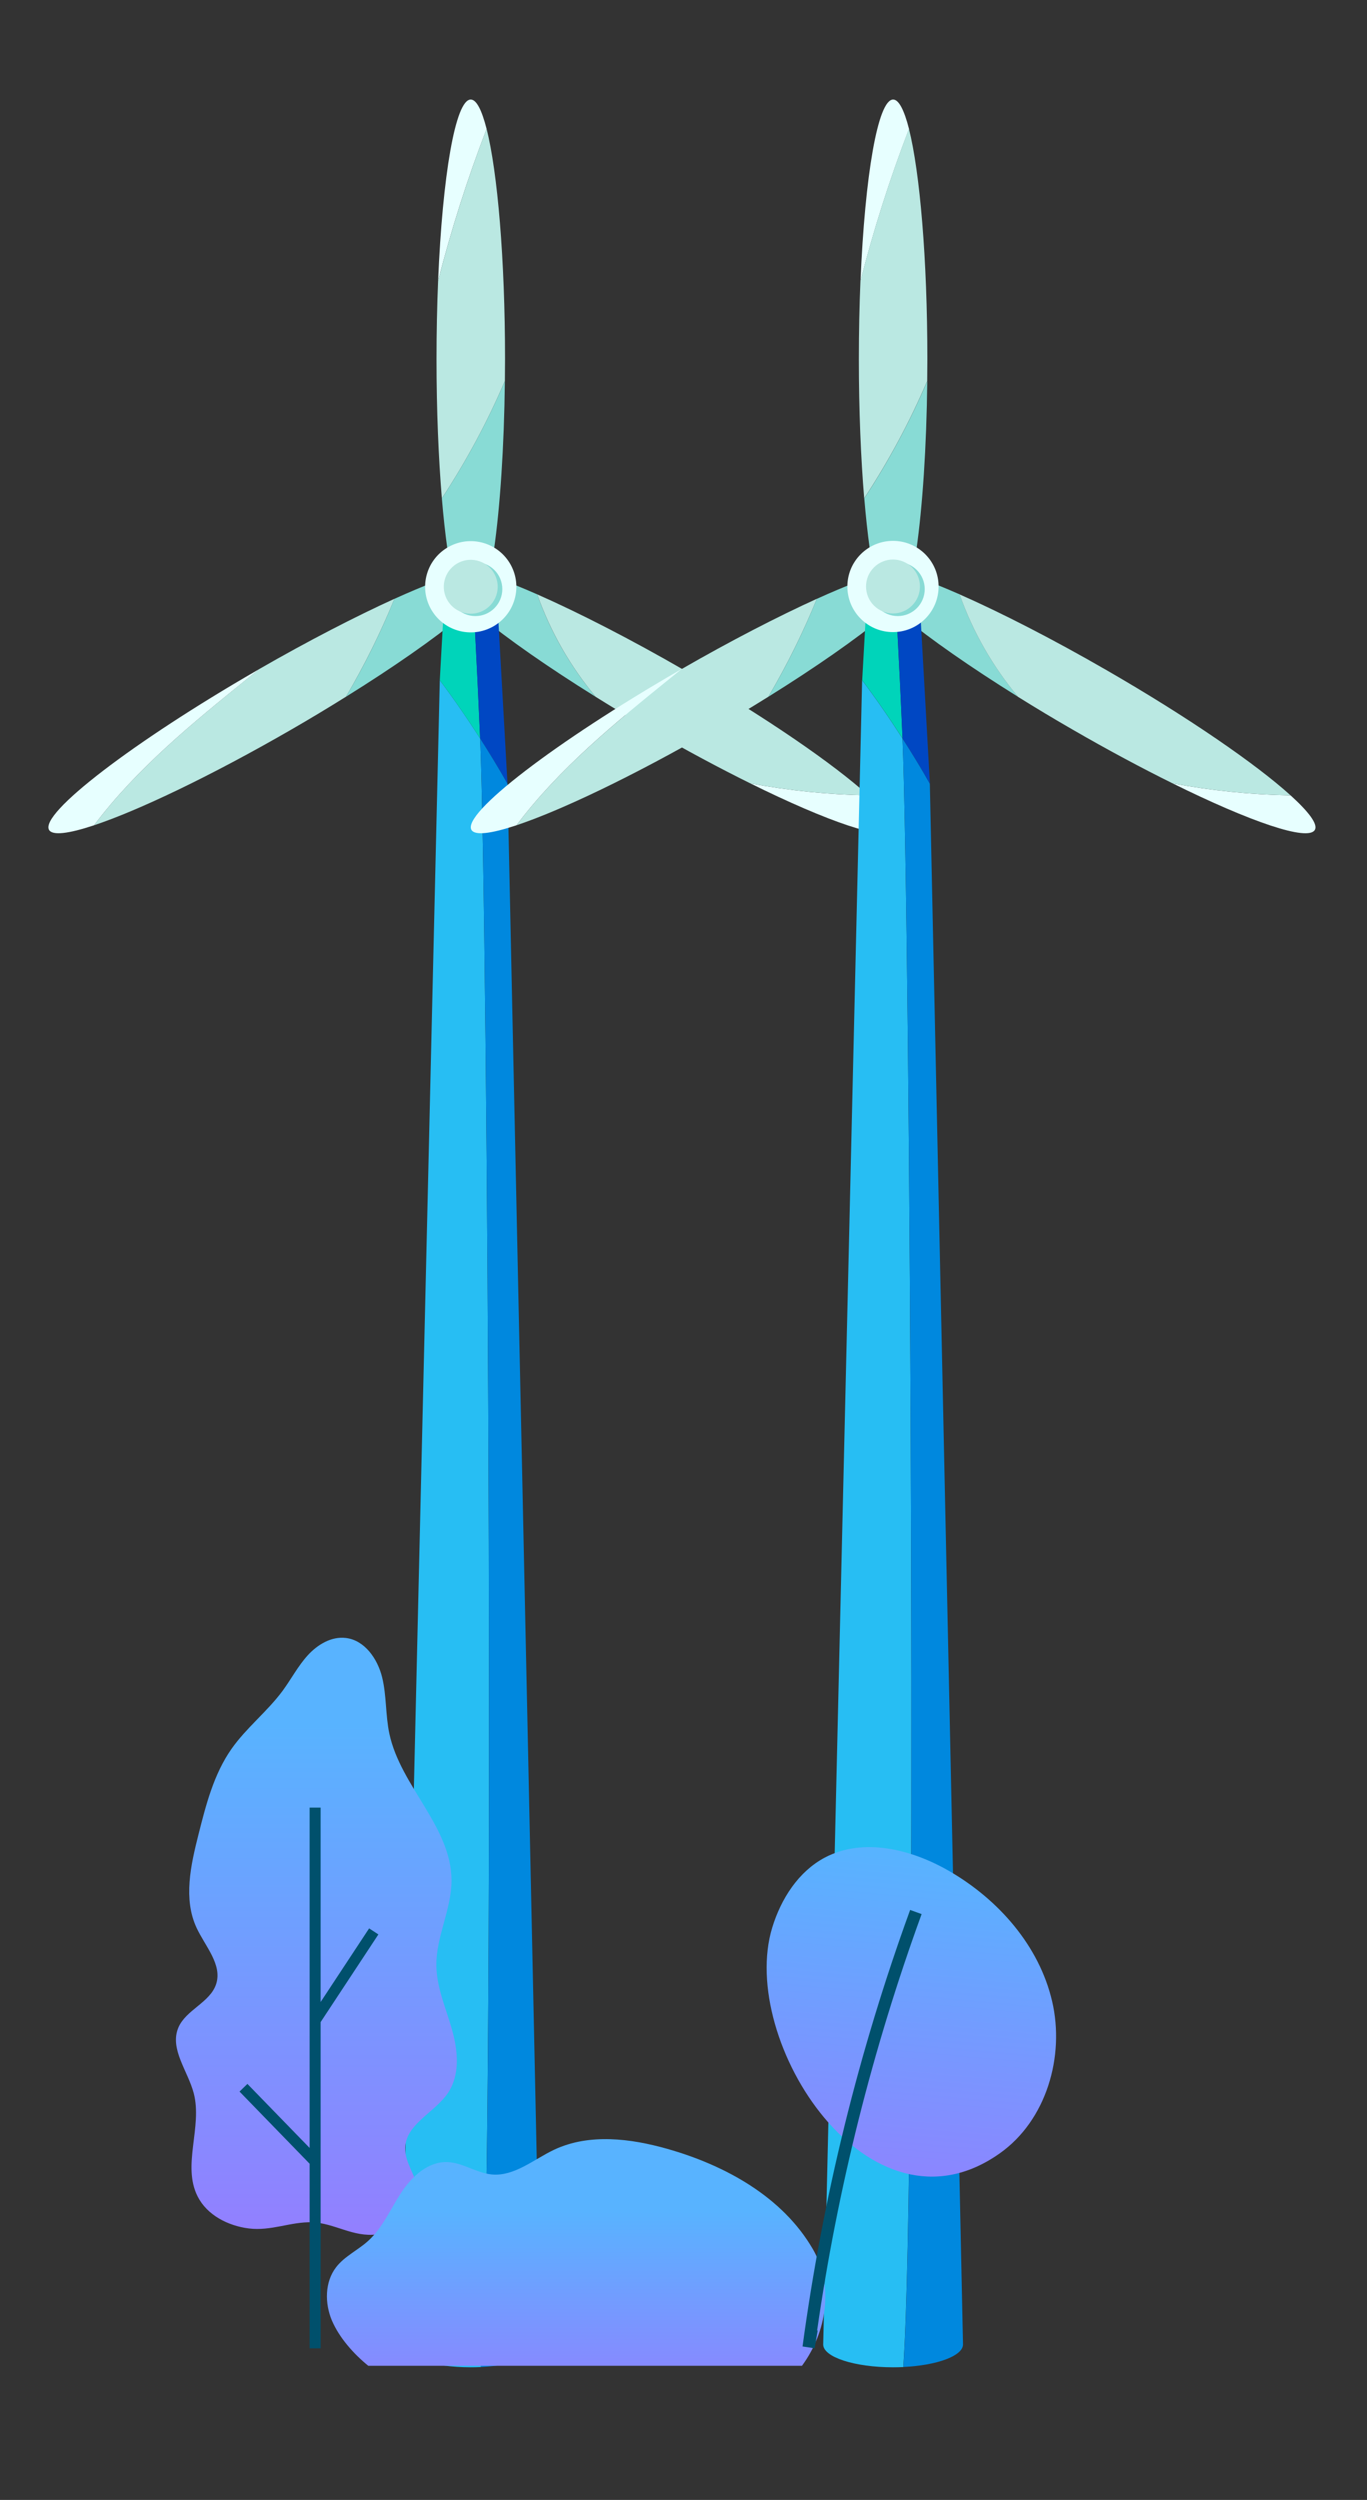 <?xml version="1.0" encoding="utf-8"?>
<!-- Generator: Adobe Illustrator 27.6.1, SVG Export Plug-In . SVG Version: 6.00 Build 0)  -->
<svg version="1.1" id="layer" xmlns="http://www.w3.org/2000/svg" xmlns:xlink="http://www.w3.org/1999/xlink" x="0px" y="0px"
	 viewBox="0 0 171.39 313.43" style="enable-background:new 0 0 171.39 313.43;" xml:space="preserve">
<rect x="0" y="0" width="171.39" height="313.43" fill="#333333" stroke="none"/>
<style type="text/css">
	.st0{fill:#BAE8E2;}
	.st1{fill:#E7FFFF;}
	.st2{fill:#88DBD5;}
	.st3{fill:#27BEF3;}
	.st4{fill:#00D4BA;}
	.st5{fill:#0047C3;}
	.st6{fill:#0088DE;}
	.st7{fill:url(#SVGID_1_);}
	.st8{fill:#00506C;}
	.st9{fill:url(#SVGID_00000014601902360312510530000003536126822280056982_);}
	.st10{fill:url(#SVGID_00000094618200126536182390000002812985705195901586_);}
</style>
<g id="layer2">
</g>
<g id="layer3">
</g>
<g>
	<g>
		<path class="st0" d="M32.49,83.89c-0.46,0.37-0.93,0.75-1.39,1.12c-6.93,5.61-14,11.38-19.31,18.46
			c5.61-1.87,14.74-6.23,24.7-11.98c2.41-1.39,4.7-2.77,6.89-4.14c2.32-3.94,4.35-8.04,6.08-12.28
			C44.57,77.3,38.7,80.32,32.49,83.89z"/>
		<path class="st1" d="M31.11,85.01c0.46-0.37,0.93-0.75,1.39-1.12c-0.1,0.06-0.2,0.11-0.3,0.17C16.63,93.05,4.97,102,6.15,104.05
			c0.43,0.74,2.48,0.47,5.64-0.58C17.1,96.39,24.17,90.62,31.11,85.01z"/>
		<path class="st2" d="M62.53,71.5c-0.7-1.22-5.8,0.29-13.08,3.58c-1.72,4.23-3.75,8.34-6.08,12.28
			C55.34,79.91,63.54,73.24,62.53,71.5z"/>
	</g>
	<g>
		<path class="st1" d="M59.02,12.48c-1.92,0-3.54,9.55-4.09,22.73c1.66-6.46,3.68-12.82,6.08-19.04
			C60.41,13.81,59.74,12.48,59.02,12.48z"/>
		<path class="st0" d="M54.93,35.21c-0.13,3.1-0.2,6.4-0.2,9.82c0,6.42,0.25,12.41,0.67,17.45c3.06-4.66,5.71-9.58,7.9-14.71
			c0.01-0.91,0.02-1.82,0.02-2.75c0-12.55-0.94-23.43-2.31-28.87C58.61,22.39,56.59,28.75,54.93,35.21z"/>
		<path class="st2" d="M59.02,77.58c2.25,0,4.09-13.11,4.28-29.81c-2.19,5.12-4.84,10.05-7.9,14.71
			C56.16,71.56,57.5,77.58,59.02,77.58z"/>
	</g>
	<g>
		<path class="st2" d="M55.51,71.5c-1,1.74,7.2,8.41,19.18,15.87c-3.18-3.81-5.69-8.17-7.33-12.85
			C60.74,71.61,56.18,70.35,55.51,71.5z"/>
		<path class="st1" d="M108.86,99.72c-4.97-0.09-9.92-0.59-14.8-1.51c9.76,4.83,16.99,7.31,17.84,5.84
			C112.3,103.34,111.15,101.8,108.86,99.72z"/>
		<path class="st0" d="M85.85,84.06c-6.84-3.95-13.3-7.25-18.49-9.54c1.65,4.68,4.15,9.04,7.33,12.85c2.18,1.36,4.47,2.74,6.87,4.12
			c4.41,2.55,8.64,4.81,12.5,6.72c4.88,0.92,9.84,1.42,14.8,1.51C104.52,95.79,96.04,89.94,85.85,84.06z"/>
	</g>
	<g>
		<path class="st3" d="M60.2,92.59c-1.6-2.5-3.28-4.94-5.06-7.31l-4.88,208.66c0,1.58,3.92,2.86,8.76,2.86
			c0.44,0,0.86-0.01,1.28-0.03C62.09,271.24,61.16,115.13,60.2,92.59z"/>
		<path class="st4" d="M59.12,71.33h-3.2l-0.78,13.95c1.78,2.37,3.46,4.81,5.06,7.31C59.76,82.31,59.32,74.56,59.12,71.33z"/>
		<path class="st5" d="M63.63,98.27l-1.51-26.95h-3c0.19,3.23,0.64,10.99,1.07,21.26C61.39,94.45,62.54,96.34,63.63,98.27z"/>
		<path class="st6" d="M60.2,92.59c0.96,22.55,1.89,178.65,0.11,204.17c4.23-0.2,7.48-1.39,7.48-2.83L63.63,98.27
			C62.54,96.34,61.39,94.45,60.2,92.59z"/>
	</g>
	
		<ellipse transform="matrix(0.23 -0.973 0.973 0.23 -26.099 114.08)" class="st1" cx="59.02" cy="73.53" rx="5.72" ry="5.72"/>
	<circle class="st2" cx="59.6" cy="73.86" r="3.38"/>
	
		<ellipse transform="matrix(0.23 -0.973 0.973 0.23 -26.099 114.08)" class="st0" cx="59.02" cy="73.53" rx="3.38" ry="3.38"/>
</g>
<g>
	<g>
		<path class="st0" d="M85.45,83.89c-0.46,0.37-0.93,0.75-1.39,1.12c-6.93,5.61-14,11.38-19.31,18.46
			c5.61-1.87,14.74-6.23,24.7-11.98c2.41-1.39,4.7-2.77,6.89-4.14c2.32-3.94,4.35-8.04,6.08-12.28
			C97.52,77.3,91.65,80.32,85.45,83.89z"/>
		<path class="st1" d="M84.06,85.01c0.46-0.37,0.93-0.75,1.39-1.12c-0.1,0.06-0.2,0.11-0.3,0.17C69.58,93.05,57.92,102,59.11,104.05
			c0.43,0.74,2.48,0.47,5.64-0.58C70.06,96.39,77.12,90.62,84.06,85.01z"/>
		<path class="st2" d="M115.49,71.5c-0.7-1.22-5.8,0.29-13.08,3.58c-1.72,4.23-3.75,8.34-6.08,12.28
			C108.29,79.91,116.49,73.24,115.49,71.5z"/>
	</g>
	<g>
		<path class="st1" d="M111.98,12.48c-1.92,0-3.54,9.55-4.09,22.73c1.66-6.46,3.68-12.82,6.08-19.04
			C113.37,13.81,112.69,12.48,111.98,12.48z"/>
		<path class="st0" d="M107.88,35.21c-0.13,3.1-0.2,6.4-0.2,9.82c0,6.42,0.25,12.41,0.67,17.45c3.06-4.66,5.71-9.58,7.9-14.71
			c0.01-0.91,0.02-1.82,0.02-2.75c0-12.55-0.94-23.43-2.31-28.87C111.56,22.39,109.54,28.75,107.88,35.21z"/>
		<path class="st2" d="M111.98,77.58c2.25,0,4.09-13.11,4.28-29.81c-2.19,5.12-4.84,10.05-7.9,14.71
			C109.12,71.56,110.45,77.58,111.98,77.58z"/>
	</g>
	<g>
		<path class="st2" d="M108.47,71.5c-1,1.74,7.2,8.41,19.18,15.87c-3.18-3.81-5.69-8.17-7.33-12.85
			C113.69,71.61,109.13,70.35,108.47,71.5z"/>
		<path class="st1" d="M161.81,99.72c-4.97-0.09-9.92-0.59-14.8-1.51c9.76,4.83,16.99,7.31,17.84,5.84
			C165.26,103.34,164.1,101.8,161.81,99.72z"/>
		<path class="st0" d="M138.8,84.06c-6.84-3.95-13.3-7.25-18.49-9.54c1.65,4.68,4.15,9.04,7.33,12.85c2.18,1.36,4.47,2.74,6.87,4.12
			c4.41,2.55,8.64,4.81,12.5,6.72c4.88,0.92,9.84,1.42,14.8,1.51C157.47,95.79,148.99,89.94,138.8,84.06z"/>
	</g>
	<g>
		<path class="st3" d="M113.15,92.59c-1.6-2.5-3.28-4.94-5.06-7.31l-4.88,208.66c0,1.58,3.92,2.86,8.76,2.86
			c0.44,0,0.86-0.01,1.28-0.03C115.04,271.24,114.11,115.13,113.15,92.59z"/>
		<path class="st4" d="M112.08,71.33h-3.2l-0.78,13.95c1.78,2.37,3.46,4.81,5.06,7.31C112.71,82.31,112.27,74.56,112.08,71.33z"/>
		<path class="st5" d="M116.59,98.27l-1.51-26.95h-3c0.19,3.23,0.64,10.99,1.07,21.26C114.34,94.45,115.5,96.34,116.59,98.27z"/>
		<path class="st6" d="M113.15,92.59c0.96,22.55,1.89,178.65,0.11,204.17c4.23-0.2,7.48-1.39,7.48-2.83l-4.16-195.66
			C115.5,96.34,114.34,94.45,113.15,92.59z"/>
	</g>
	
		<ellipse transform="matrix(0.707 -0.707 0.707 0.707 -19.196 100.715)" class="st1" cx="111.98" cy="73.53" rx="5.72" ry="5.72"/>
	<circle class="st2" cx="112.56" cy="73.86" r="3.38"/>
	
		<ellipse transform="matrix(0.707 -0.707 0.707 0.707 -19.196 100.715)" class="st0" cx="111.98" cy="73.53" rx="3.38" ry="3.38"/>
</g>
<g>
	<linearGradient id="SVGID_1_" gradientUnits="userSpaceOnUse" x1="39.676" y1="216.141" x2="39.676" y2="288.128">
		<stop  offset="0" style="stop-color:#58B3FF"/>
		<stop  offset="1" style="stop-color:#9A79FF"/>
	</linearGradient>
	<path class="st7" d="M31.18,279.39c-2.6-0.33-5.22-1.67-6.4-4.01c-1.98-3.89,0.62-8.71-0.49-12.94c-0.73-2.79-3.04-5.53-1.94-8.2
		c0.94-2.27,4.02-3.17,4.76-5.52c0.76-2.43-1.38-4.7-2.46-7.01c-1.69-3.62-0.74-7.86,0.24-11.73c0.94-3.73,1.92-7.54,4.12-10.69
		c1.86-2.66,4.49-4.69,6.42-7.3c1.08-1.47,1.93-3.11,3.15-4.45c1.23-1.35,2.97-2.4,4.78-2.18c2.36,0.28,3.98,2.61,4.55,4.93
		c0.57,2.31,0.41,4.75,0.91,7.08c1.4,6.59,7.81,11.69,7.79,18.43c-0.01,3.61-1.94,7.02-1.9,10.63c0.03,2.74,1.19,5.33,1.94,7.96
		c0.76,2.64,1.06,5.67-0.45,7.96c-1.65,2.5-5.28,3.91-5.4,6.9c-0.08,1.94,1.46,3.6,1.63,5.53c0.25,2.73-2.44,5.02-5.17,5.36
		c-3,0.38-5.31-1.42-8.13-1.52C36.48,278.53,33.97,279.75,31.18,279.39z"/>
	<polygon class="st8" points="47.44,242.53 46.28,241.77 40.2,251 40.2,226.63 38.82,226.63 38.82,269.3 31.02,261.27 30.03,262.23 
		38.82,271.28 38.82,294.42 40.2,294.42 40.2,253.52 	"/>
</g>
<g>
	
		<linearGradient id="SVGID_00000078736842206493075660000018001186783897019825_" gradientUnits="userSpaceOnUse" x1="72.235" y1="277.302" x2="72.235" y2="304.947">
		<stop  offset="0" style="stop-color:#58B3FF"/>
		<stop  offset="1" style="stop-color:#9A79FF"/>
	</linearGradient>
	<path style="fill:url(#SVGID_00000078736842206493075660000018001186783897019825_);" d="M100.55,296.61H46.17
		c-1.83-1.49-3.62-3.5-4.55-5.66c-0.92-2.17-0.91-4.85,0.53-6.71c1.06-1.37,2.72-2.12,4-3.28c1.81-1.63,2.79-3.97,4.12-6.01
		c1.33-2.04,3.37-3.96,5.81-3.88c1.93,0.06,3.63,1.36,5.55,1.55c2.85,0.28,5.28-1.89,7.87-3.11c4.38-2.05,9.54-1.41,14.19-0.09
		c7.28,2.07,14.44,6.03,18.23,12.58C104.56,286.57,103.67,292.36,100.55,296.61z"/>
</g>
<g>
	
		<linearGradient id="SVGID_00000168089071006871612550000009867321279178333845_" gradientUnits="userSpaceOnUse" x1="115.897" y1="233.079" x2="111.292" y2="283.727">
		<stop  offset="0" style="stop-color:#58B3FF"/>
		<stop  offset="1" style="stop-color:#9A79FF"/>
	</linearGradient>
	<path style="fill:url(#SVGID_00000168089071006871612550000009867321279178333845_);" d="M96.82,241.67c1.1-3.6,3.28-7.02,6.6-8.78
		c4.83-2.55,10.87-1.04,15.6,1.7c6.17,3.57,11.27,9.37,12.89,16.31c1.62,6.94-0.73,14.94-6.54,19.06
		C109.02,281.58,92.48,255.89,96.82,241.67z"/>
	<g>
		<path class="st8" d="M102.14,294.42l-1.52-0.23c2.52-18.65,7.06-37.06,13.49-54.73l1.44,0.52c-6.14,16.87-10.55,34.42-13.1,52.2
			l0.07,0.01L102.14,294.42z"/>
	</g>
</g>
</svg>
